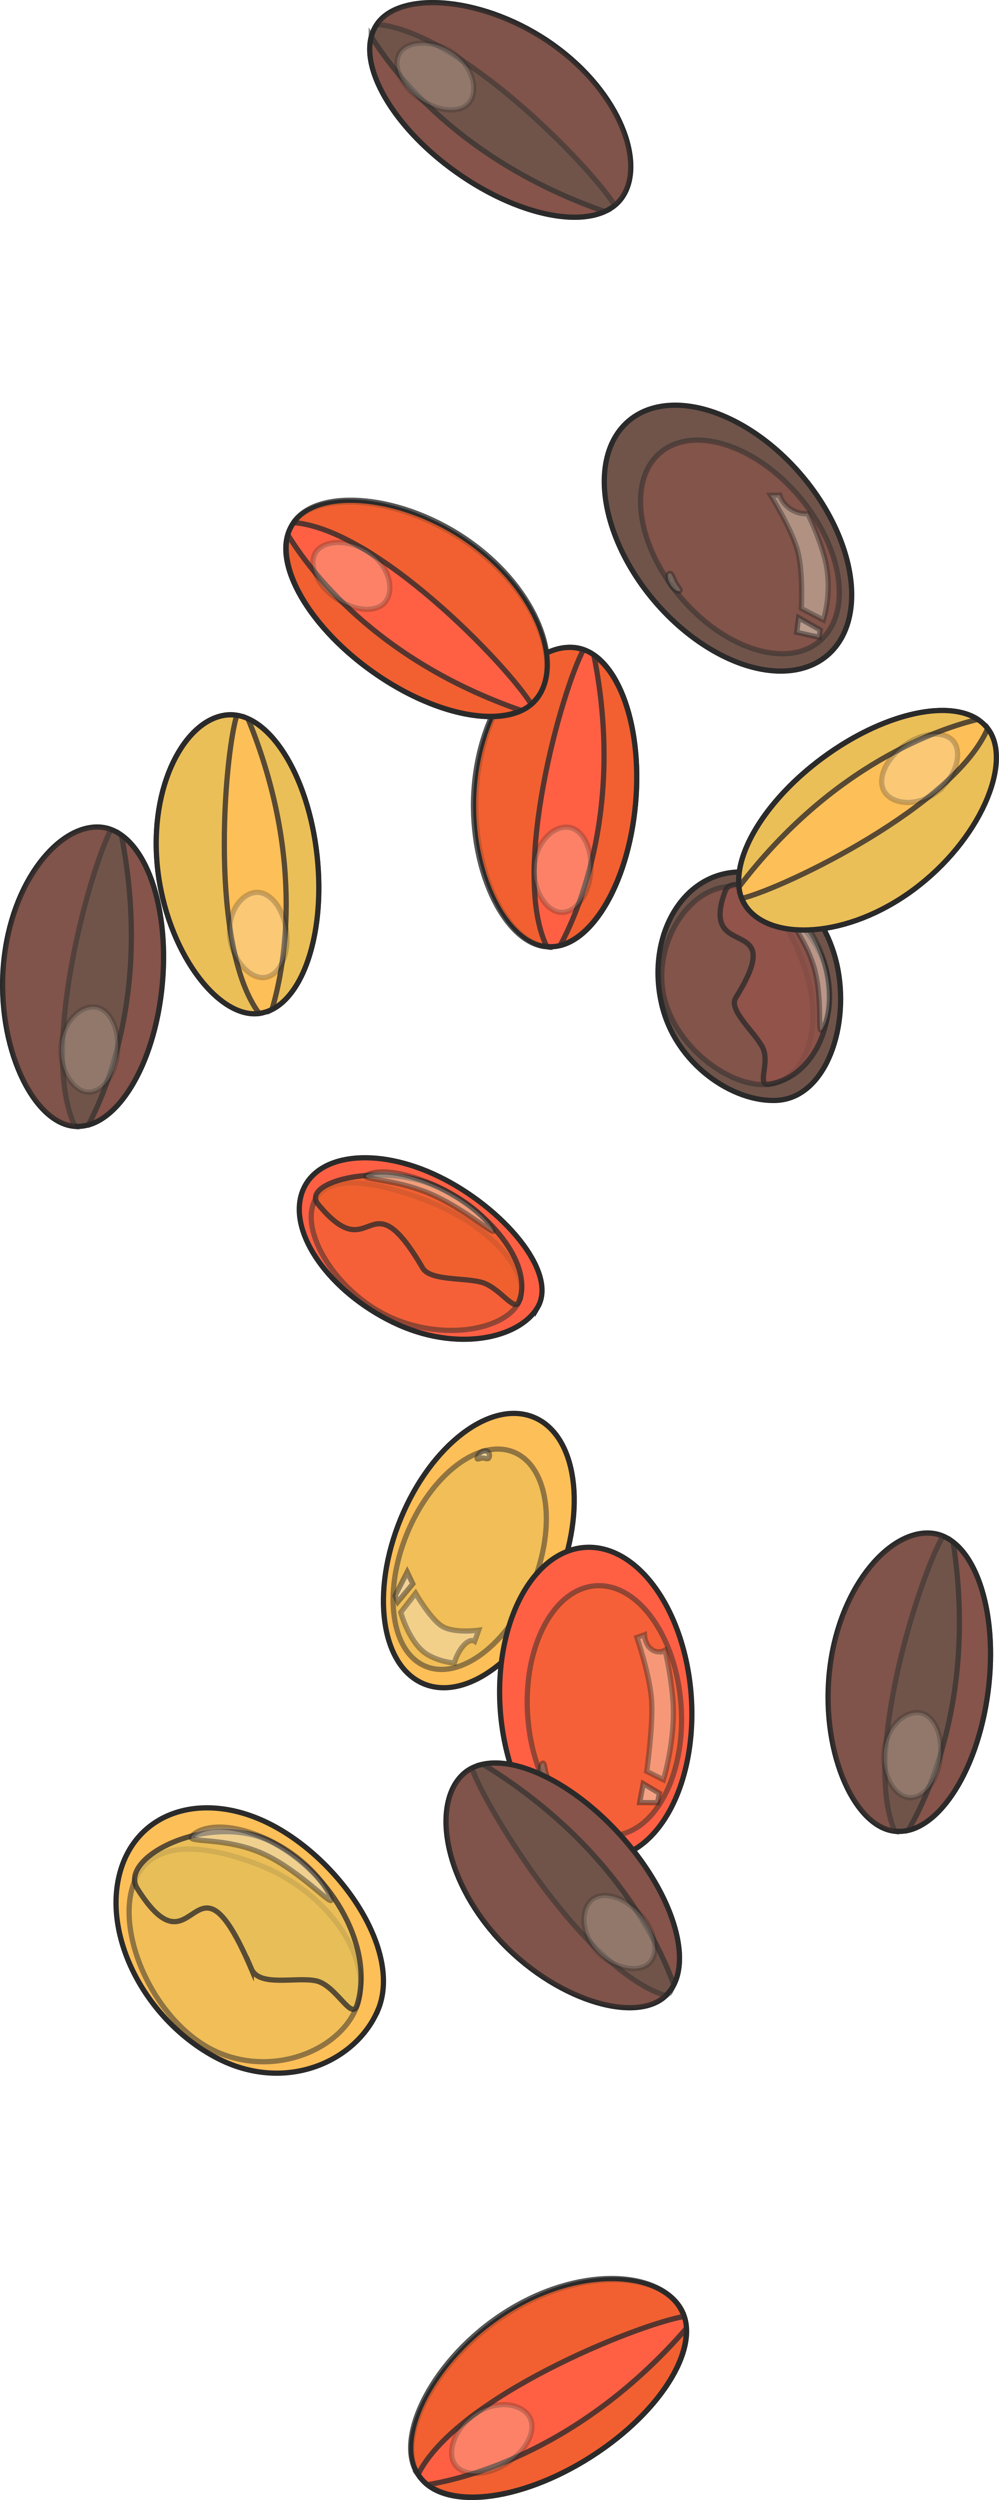 <?xml version="1.0" encoding="UTF-8"?>
<svg id="_圖層_2" data-name="圖層 2" xmlns="http://www.w3.org/2000/svg" viewBox="0 0 190.62 476.8">
  <defs>
    <style>
      .cls-1 {
        opacity: .41;
      }

      .cls-1, .cls-2, .cls-3, .cls-4, .cls-5, .cls-6, .cls-7, .cls-8, .cls-9, .cls-10, .cls-11, .cls-12, .cls-13, .cls-14, .cls-15, .cls-16, .cls-17 {
        stroke: #2b2a2a;
        stroke-miterlimit: 10;
      }

      .cls-1, .cls-15, .cls-16, .cls-17 {
        fill: #f5e7d3;
      }

      .cls-2, .cls-3, .cls-4 {
        opacity: .5;
      }

      .cls-2, .cls-7, .cls-12 {
        fill: #ef602c;
      }

      .cls-3, .cls-5, .cls-10 {
        fill: #e6bf58;
      }

      .cls-4, .cls-6, .cls-8, .cls-13 {
        fill: #95544a;
      }

      .cls-5, .cls-6, .cls-7 {
        opacity: .77;
      }

      .cls-8 {
        opacity: .75;
      }

      .cls-9 {
        fill: #ff6044;
      }

      .cls-11 {
        fill: #fdbf58;
      }

      .cls-14 {
        fill: #70544a;
      }

      .cls-15 {
        opacity: .49;
      }

      .cls-16 {
        opacity: .45;
      }

      .cls-18 {
        opacity: .6;
      }

      .cls-19 {
        opacity: .79;
      }

      .cls-17 {
        opacity: .25;
      }
    </style>
  </defs>
  <g id="_圖層_1-2" data-name="圖層 1">
    <g>
      <g>
        <path class="cls-14" d="M148.28,209.85c-8.3,.48-19.4-6.82-22.05-18.41s2.69-22.68,11.92-24.79c9.23-2.11,18.86,5.57,21.51,17.15,2.65,11.58-1.93,25.5-11.37,26.05Z"/>
        <path class="cls-4" d="M148.31,206.43c6.34-2.22,8.67-12.05,5.21-21.95-3.47-9.9-8.61-16.33-15.25-15.33-8.16,1.23-14.49,12.93-11.03,22.83,3.47,9.9,14.73,16.66,21.07,14.44Z"/>
        <path class="cls-6" d="M140.38,190.31c10.36-16.67-7.18-6.41-2-20.37,1.76-4.75,16.9,4.81,19.22,14.98,2.32,10.17-2.41,20.51-10.81,21.84-2.57,.41,.28-4.12-1.33-7.1-1.6-2.98-6.5-7.07-5.08-9.34Z"/>
        <path class="cls-16" d="M155.26,184.3c-1.83-6.22-6.68-10.98-5.03-10.53,2.03,.56,5.29,3.68,7.12,9.91,1.83,6.22,.75,10.88-.49,12.63-.99,1.39,.24-5.78-1.59-12.01Z"/>
      </g>
      <g>
        <ellipse class="cls-11" cx="91.37" cy="295.71" rx="27.5" ry="16.1" transform="translate(-216.85 267.5) rotate(-67.6)"/>
        <ellipse class="cls-3" cx="89.63" cy="297.36" rx="22.09" ry="12.93" transform="translate(-219.45 266.92) rotate(-67.6)"/>
        <path class="cls-15" d="M92.51,276.68c.63-.02,1.01,.5,.85,1.16s-.68,.21-1.31,.23-1.14,.49-.98-.17,.8-1.2,1.44-1.22Z"/>
        <polygon class="cls-15" points="75.38 304.35 77.7 299.8 78.77 302.06 75.91 305.5 75.38 304.35"/>
        <path class="cls-1" d="M86.87,316.59c.82-2.31,2.37-3.97,3.44-3.69,.1,.02,.18,.07,.26,.12l.76-2.12s-4.81,.67-7.06-.81c-2.25-1.49-4.97-6.24-4.97-6.24l-2.83,3.65s1.65,6.08,5.2,8.11c1.76,1.01,3.61,1.41,5.02,1.56,.05-.19,.11-.38,.18-.58Z"/>
      </g>
      <g>
        <path class="cls-9" d="M102.58,249.33c-3.5,5.97-15.59,8.69-27.63,2.83-12.04-5.85-19.83-16.82-17.4-24.49,2.43-7.67,14.16-9.15,26.2-3.29,12.04,5.85,22.81,18.17,18.83,24.95Z"/>
        <path class="cls-2" d="M99.41,247.04c.95-5.78-7.08-13.86-17.95-18.05-10.86-4.18-19.29-4.94-21.53,.24-2.75,6.36,5.13,18.41,16,22.59,10.86,4.18,22.52,.99,23.47-4.79Z"/>
        <path class="cls-7" d="M80.63,241.79c-10.58-18.07-9.38,.65-19.91-12.1-3.58-4.34,12.52-8.32,23.09-3.18,10.57,5.14,17.94,15.2,15.17,21.79-.85,2.02-3.7-2.91-7.24-3.79-3.54-.88-9.67-.25-11.12-2.72Z"/>
        <path class="cls-16" d="M82.12,227.69c-6.66-2.87-13.4-2.72-12.19-3.53,1.49-1.01,5.95-1.16,12.61,1.71,6.66,2.87,10.48,6.68,11.52,8.68,.83,1.59-5.27-3.99-11.93-6.85Z"/>
      </g>
      <g>
        <ellipse class="cls-9" cx="113.65" cy="324.78" rx="18.27" ry="29.73" transform="translate(-22.41 8.73) rotate(-4.01)"/>
        <ellipse class="cls-2" cx="115.3" cy="326.26" rx="14.67" ry="23.88" transform="translate(-22.51 8.85) rotate(-4.01)"/>
        <path class="cls-15" d="M103.28,338.65c-.3-1.02-.21-2.08,.21-2.36s.42,.94,.72,1.96,.78,1.46,.36,1.74-.99-.32-1.29-1.34Z"/>
        <polygon class="cls-15" points="125.47 343.8 122.05 343.77 122.73 340.15 125.82 341.99 125.47 343.8"/>
        <path class="cls-1" d="M126.52,314.88c-1.58,.56-3.14-.59-3.49-2.58-.03-.18-.05-.35-.06-.53l-1.45,.52s2.56,7.31,2.82,12.22c.26,4.91-.94,13.3-.94,13.3l3.19,1.62s2.39-7.73,1.81-15.21c-.29-3.72-.93-7.07-1.5-9.5-.12,.07-.25,.13-.38,.18Z"/>
      </g>
      <g>
        <ellipse class="cls-14" cx="138.91" cy="102.62" rx="18.47" ry="29.31" transform="translate(-33.42 114.03) rotate(-40.24)"/>
        <ellipse class="cls-4" cx="141.18" cy="104.3" rx="14.84" ry="23.54" transform="translate(-33.96 115.89) rotate(-40.24)"/>
        <path class="cls-15" d="M127.81,111.25c-.51-.93-.54-1.77-.06-1.89s.66,.89,1.17,1.82,1.17,1.42,.69,1.54-1.29-.54-1.8-1.46Z"/>
        <polygon class="cls-15" points="156.31 121.55 152.02 120.59 152.38 117.79 156.5 120.15 156.31 121.55"/>
        <path class="cls-1" d="M153.67,97.96c-1.9,.04-4.01-1.34-4.73-3.08-.06-.15-.11-.31-.15-.45l-1.74,.03s4.21,6.74,5.21,10.86,.64,10.72,.64,10.72l4.21,2.2s1.94-5.73,.18-12.07c-.87-3.15-2.13-6.09-3.18-8.25-.15,.02-.29,.04-.45,.04Z"/>
      </g>
      <g>
        <path class="cls-11" d="M174.26,169.69c-12.72,9.39-27.09,9.74-31.8,3.36-4.7-6.37,1.8-19.15,14.52-28.54,12.72-9.39,26.85-11.84,31.55-5.47s-1.56,21.25-14.28,30.64Z"/>
        <g class="cls-19">
          <path class="cls-10" d="M186.58,137.19c-5.95-3.87-18.31-.99-29.57,7.32-10.48,7.73-16.74,17.77-15.99,24.62,17.9-23.47,38.42-30.22,45.56-31.94Z"/>
          <path class="cls-10" d="M188.56,139.04s-.07-.09-.1-.13c-6.16,14.63-38.44,30.33-46.91,32.43,.24,.61,.55,1.18,.94,1.71,4.7,6.37,19.07,6.03,31.8-3.36,12.72-9.39,18.98-24.27,14.28-30.64Z"/>
        </g>
        <path class="cls-17" d="M178.64,151.16c-3.63,2.68-8.07,2.31-9.74,.04s-.09-6.27,3.54-8.95c3.63-2.68,7.92-3.01,9.59-.74,1.67,2.27,.23,6.97-3.39,9.65Z"/>
      </g>
      <g>
        <path class="cls-9" d="M90.97,149.51c1.41-15.75,10.68-26.73,18.57-26.03,7.89,.71,13.14,14.05,11.73,29.8-1.41,15.75-8.95,27.95-16.84,27.24s-14.87-15.26-13.46-31.01Z"/>
        <g class="cls-19">
          <path class="cls-12" d="M106.91,180.29c6.94-1.9,13.08-13.05,14.35-26.99,1.18-12.97-2.22-24.31-7.93-28.3,5.76,28.96-2.92,48.8-6.43,55.29Z"/>
          <path class="cls-12" d="M104.17,180.54c.06,0,.11,0,.17,.01-6.96-14.31,2.86-48.89,6.97-56.62-.62-.23-1.27-.37-1.93-.43-8-.7-17.41,10.28-18.85,26.04-1.44,15.75,5.64,30.3,13.65,31.01Z"/>
        </g>
        <path class="cls-17" d="M101.94,165.07c.4-4.49,3.62-7.57,6.43-7.32s4.75,4.09,4.35,8.58-3,7.93-5.81,7.67-5.37-4.45-4.97-8.94Z"/>
      </g>
      <g>
        <path class="cls-14" d="M.68,183.78c1.41-15.75,10.68-26.73,18.57-26.03,7.89,.71,13.14,14.05,11.73,29.8-1.41,15.75-8.95,27.95-16.84,27.24S-.73,199.53,.68,183.78Z"/>
        <g class="cls-18">
          <path class="cls-13" d="M16.84,214.56c6.84-1.89,12.89-13.05,14.14-26.98,1.16-12.97-2.2-24.31-7.82-28.3,5.69,28.97-2.86,48.8-6.31,55.28Z"/>
          <path class="cls-8" d="M14.15,214.81c.06,0,.11,0,.17,.01-6.86-14.32,2.8-48.88,6.85-56.62-.62-.23-1.25-.37-1.91-.43-7.89-.71-17.16,10.28-18.57,26.03-1.41,15.75,5.57,30.31,13.46,31.01Z"/>
        </g>
        <path class="cls-17" d="M11.66,199.35c.4-4.49,3.62-7.57,6.43-7.32s4.75,4.09,4.35,8.58-3,7.93-5.81,7.67c-2.8-.25-5.37-4.45-4.97-8.94Z"/>
      </g>
      <g>
        <path class="cls-11" d="M30.06,165.49c-1.68-15.72,5.28-28.3,13.15-29.14,7.88-.84,15.62,11.22,17.3,26.95,1.68,15.72-3.34,29.15-11.22,29.99s-17.56-12.08-19.24-27.8Z"/>
        <g class="cls-19">
          <path class="cls-10" d="M51.89,192.54c6.34-3.19,10.11-15.3,8.62-29.22-1.38-12.95-6.88-23.42-13.18-26.24,11.21,27.31,6.68,48.42,4.56,55.46Z"/>
          <path class="cls-10" d="M49.3,193.31c.06,0,.11-.01,.16-.02-9.52-12.71-6.76-48.5-4.29-56.87-.65-.1-1.3-.12-1.95-.05-7.88,.84-14.83,13.42-13.16,29.14,1.68,15.72,11.36,28.64,19.24,27.8Z"/>
        </g>
        <path class="cls-17" d="M43.85,178.63c-.48-4.48,2.08-8.13,4.88-8.43,2.8-.3,5.46,3.09,5.94,7.57s-1.4,8.36-4.2,8.66c-2.8,.3-6.14-3.32-6.62-7.8Z"/>
      </g>
      <g>
        <path class="cls-9" d="M89.55,103.8c12.88,9.17,17.68,22.72,13.08,29.17s-18.76,4.25-31.64-4.93c-12.88-9.17-19.6-21.84-15.01-28.29,4.59-6.45,20.68-5.13,33.57,4.04Z"/>
        <g class="cls-19">
          <path class="cls-12" d="M54.93,102.01c-1.87,6.95,4.66,17.88,16.05,26.02,10.6,7.57,22.1,10.36,28.43,7.45-27.91-9.66-40.64-27.17-44.47-33.47Z"/>
          <path class="cls-12" d="M56.09,99.52s-.06,.09-.09,.14c15.87,1.23,40.75,27.16,45.35,34.61,.51-.42,.96-.91,1.35-1.45,4.65-6.55-.08-20.22-12.95-29.42-12.87-9.2-29-10.43-33.65-3.88Z"/>
        </g>
        <path class="cls-17" d="M70.57,105.41c3.67,2.61,4.7,6.95,3.07,9.24-1.63,2.29-5.93,2.03-9.61-.58-3.67-2.61-5.32-6.59-3.69-8.89,1.63-2.29,6.56-2.39,10.23,.22Z"/>
      </g>
      <g>
        <path class="cls-9" d="M96.69,441.33c13.78-8.82,28.64-8.19,33.06-1.29,4.42,6.9-3.17,19.65-16.96,28.47-13.78,8.82-28.54,10.38-32.95,3.47s3.07-21.83,16.85-30.66Z"/>
        <g class="cls-19">
          <path class="cls-12" d="M81.6,473.87c5.95,4.48,18.96,2.44,31.18-5.35,11.37-7.25,18.49-17.21,18.14-24.41-20.05,23.06-41.78,28.51-49.31,29.75Z"/>
          <path class="cls-12" d="M79.66,471.79s.07,.1,.1,.14c7.31-14.76,41.82-28.62,50.75-30.15-.21-.65-.5-1.27-.87-1.85-4.49-6.99-19.44-7.74-33.24,1.06-13.8,8.8-21.22,23.81-16.73,30.8Z"/>
        </g>
        <path class="cls-17" d="M90.9,460.17c3.93-2.51,8.49-1.83,10.06,.63,1.57,2.45-.34,6.48-4.27,9-3.93,2.51-8.39,2.56-9.96,.11-1.57-2.45,.24-7.22,4.17-9.73Z"/>
      </g>
      <g>
        <path class="cls-14" d="M105.57,8.56c12.88,9.17,17.68,22.72,13.08,29.17-4.59,6.45-18.76,4.25-31.64-4.93-12.88-9.17-19.6-21.84-15.01-28.29s20.68-5.13,33.57,4.04Z"/>
        <g class="cls-18">
          <path class="cls-13" d="M70.84,6.97c-1.82,6.86,4.75,17.71,16.15,25.83,10.61,7.55,22.09,10.38,28.38,7.54-27.87-9.72-40.67-27.11-44.53-33.37Z"/>
          <path class="cls-8" d="M71.99,4.51s-.06,.09-.09,.14c15.82,1.31,40.78,27.11,45.41,34.51,.51-.42,.95-.89,1.34-1.43,4.59-6.45-.2-20-13.08-29.17C92.67-.62,76.58-1.94,71.99,4.51Z"/>
        </g>
        <path class="cls-17" d="M86.59,10.17c3.67,2.61,4.7,6.95,3.07,9.24-1.63,2.29-5.93,2.03-9.61-.58-3.67-2.61-5.32-6.59-3.69-8.89,1.63-2.29,6.56-2.39,10.23,.22Z"/>
      </g>
      <g>
        <path class="cls-14" d="M94.98,369.61c-10.63-11.7-12.44-25.96-6.58-31.29,5.86-5.33,19.23-.15,29.87,11.55,10.63,11.7,14.5,25.51,8.64,30.84-5.86,5.33-21.3,.61-31.94-11.1Z"/>
        <g class="cls-18">
          <path class="cls-13" d="M128.57,378.56c3.24-6.32-.87-18.32-10.28-28.68-8.76-9.64-19.37-14.85-26.12-13.41,25.17,15.43,33.97,35.15,36.4,42.08Z"/>
          <path class="cls-8" d="M126.93,380.72s.08-.08,.12-.11c-15.18-4.65-34.07-35.17-37.02-43.38-.58,.3-1.12,.67-1.61,1.11-5.86,5.33-4.06,19.59,6.58,31.29,10.63,11.7,26.07,16.42,31.94,11.1Z"/>
        </g>
        <path class="cls-17" d="M113.87,372.08c-3.03-3.34-3.11-7.79-1.03-9.69s6.23-.72,9.26,2.61c3.03,3.34,3.8,7.58,1.71,9.47-2.08,1.89-6.92,.94-9.95-2.4Z"/>
      </g>
      <g>
        <path class="cls-11" d="M72.1,383.36c-4.11,9.78-17.67,16.02-30.86,9.05-13.2-6.98-21.48-22.54-18.49-34.77,2.98-12.23,16.1-16.49,29.29-9.51,13.2,6.98,24.74,24.11,20.07,35.24Z"/>
        <path class="cls-3" d="M68.65,380.37c1.27-9.07-7.39-20.15-19.33-24.75-11.94-4.6-21.3-4.33-23.97,4.03-3.28,10.26,5.06,27.48,17,32.08,11.94,4.6,25.04-2.29,26.31-11.35Z"/>
        <path class="cls-5" d="M47.94,375.46c-11.14-26.03-10.47,2.59-21.73-15.27-3.84-6.08,14.24-14.93,25.82-8.81,11.58,6.12,19.43,20.36,16.11,30.98-1.01,3.25-4.01-3.85-7.92-4.61s-10.76,1.25-12.28-2.3Z"/>
        <path class="cls-16" d="M50.1,353.5c-7.31-3.29-14.82-1.91-13.45-3.38,1.7-1.81,6.66-2.8,13.98,.49,7.31,3.29,11.43,8.52,12.51,11.42,.86,2.31-5.72-5.25-13.04-8.54Z"/>
      </g>
      <g>
        <path class="cls-14" d="M158.4,317.67c2.06-15.68,11.77-26.27,19.63-25.24,7.85,1.03,12.55,14.58,10.49,30.26-2.06,15.68-10.09,27.55-17.95,26.52-7.85-1.03-14.23-15.86-12.17-31.54Z"/>
        <g class="cls-18">
          <path class="cls-13" d="M173.28,349.09c6.91-1.61,13.42-12.5,15.24-26.38,1.7-12.91-1.19-24.38-6.65-28.6,4.49,29.18-4.87,48.64-8.59,54.98Z"/>
          <path class="cls-8" d="M170.57,349.23c.06,0,.11,.01,.16,.02-6.27-14.59,4.81-48.73,9.18-56.29-.61-.25-1.23-.42-1.89-.51-7.85-1.03-17.57,9.56-19.63,25.24-2.06,15.68,4.32,30.51,12.17,31.54Z"/>
        </g>
        <path class="cls-17" d="M168.72,333.68c.59-4.47,3.93-7.41,6.72-7.05,2.79,.37,4.58,4.29,3.99,8.76-.59,4.47-3.33,7.79-6.12,7.43-2.79-.37-5.19-4.67-4.6-9.14Z"/>
      </g>
    </g>
  </g>
</svg>
